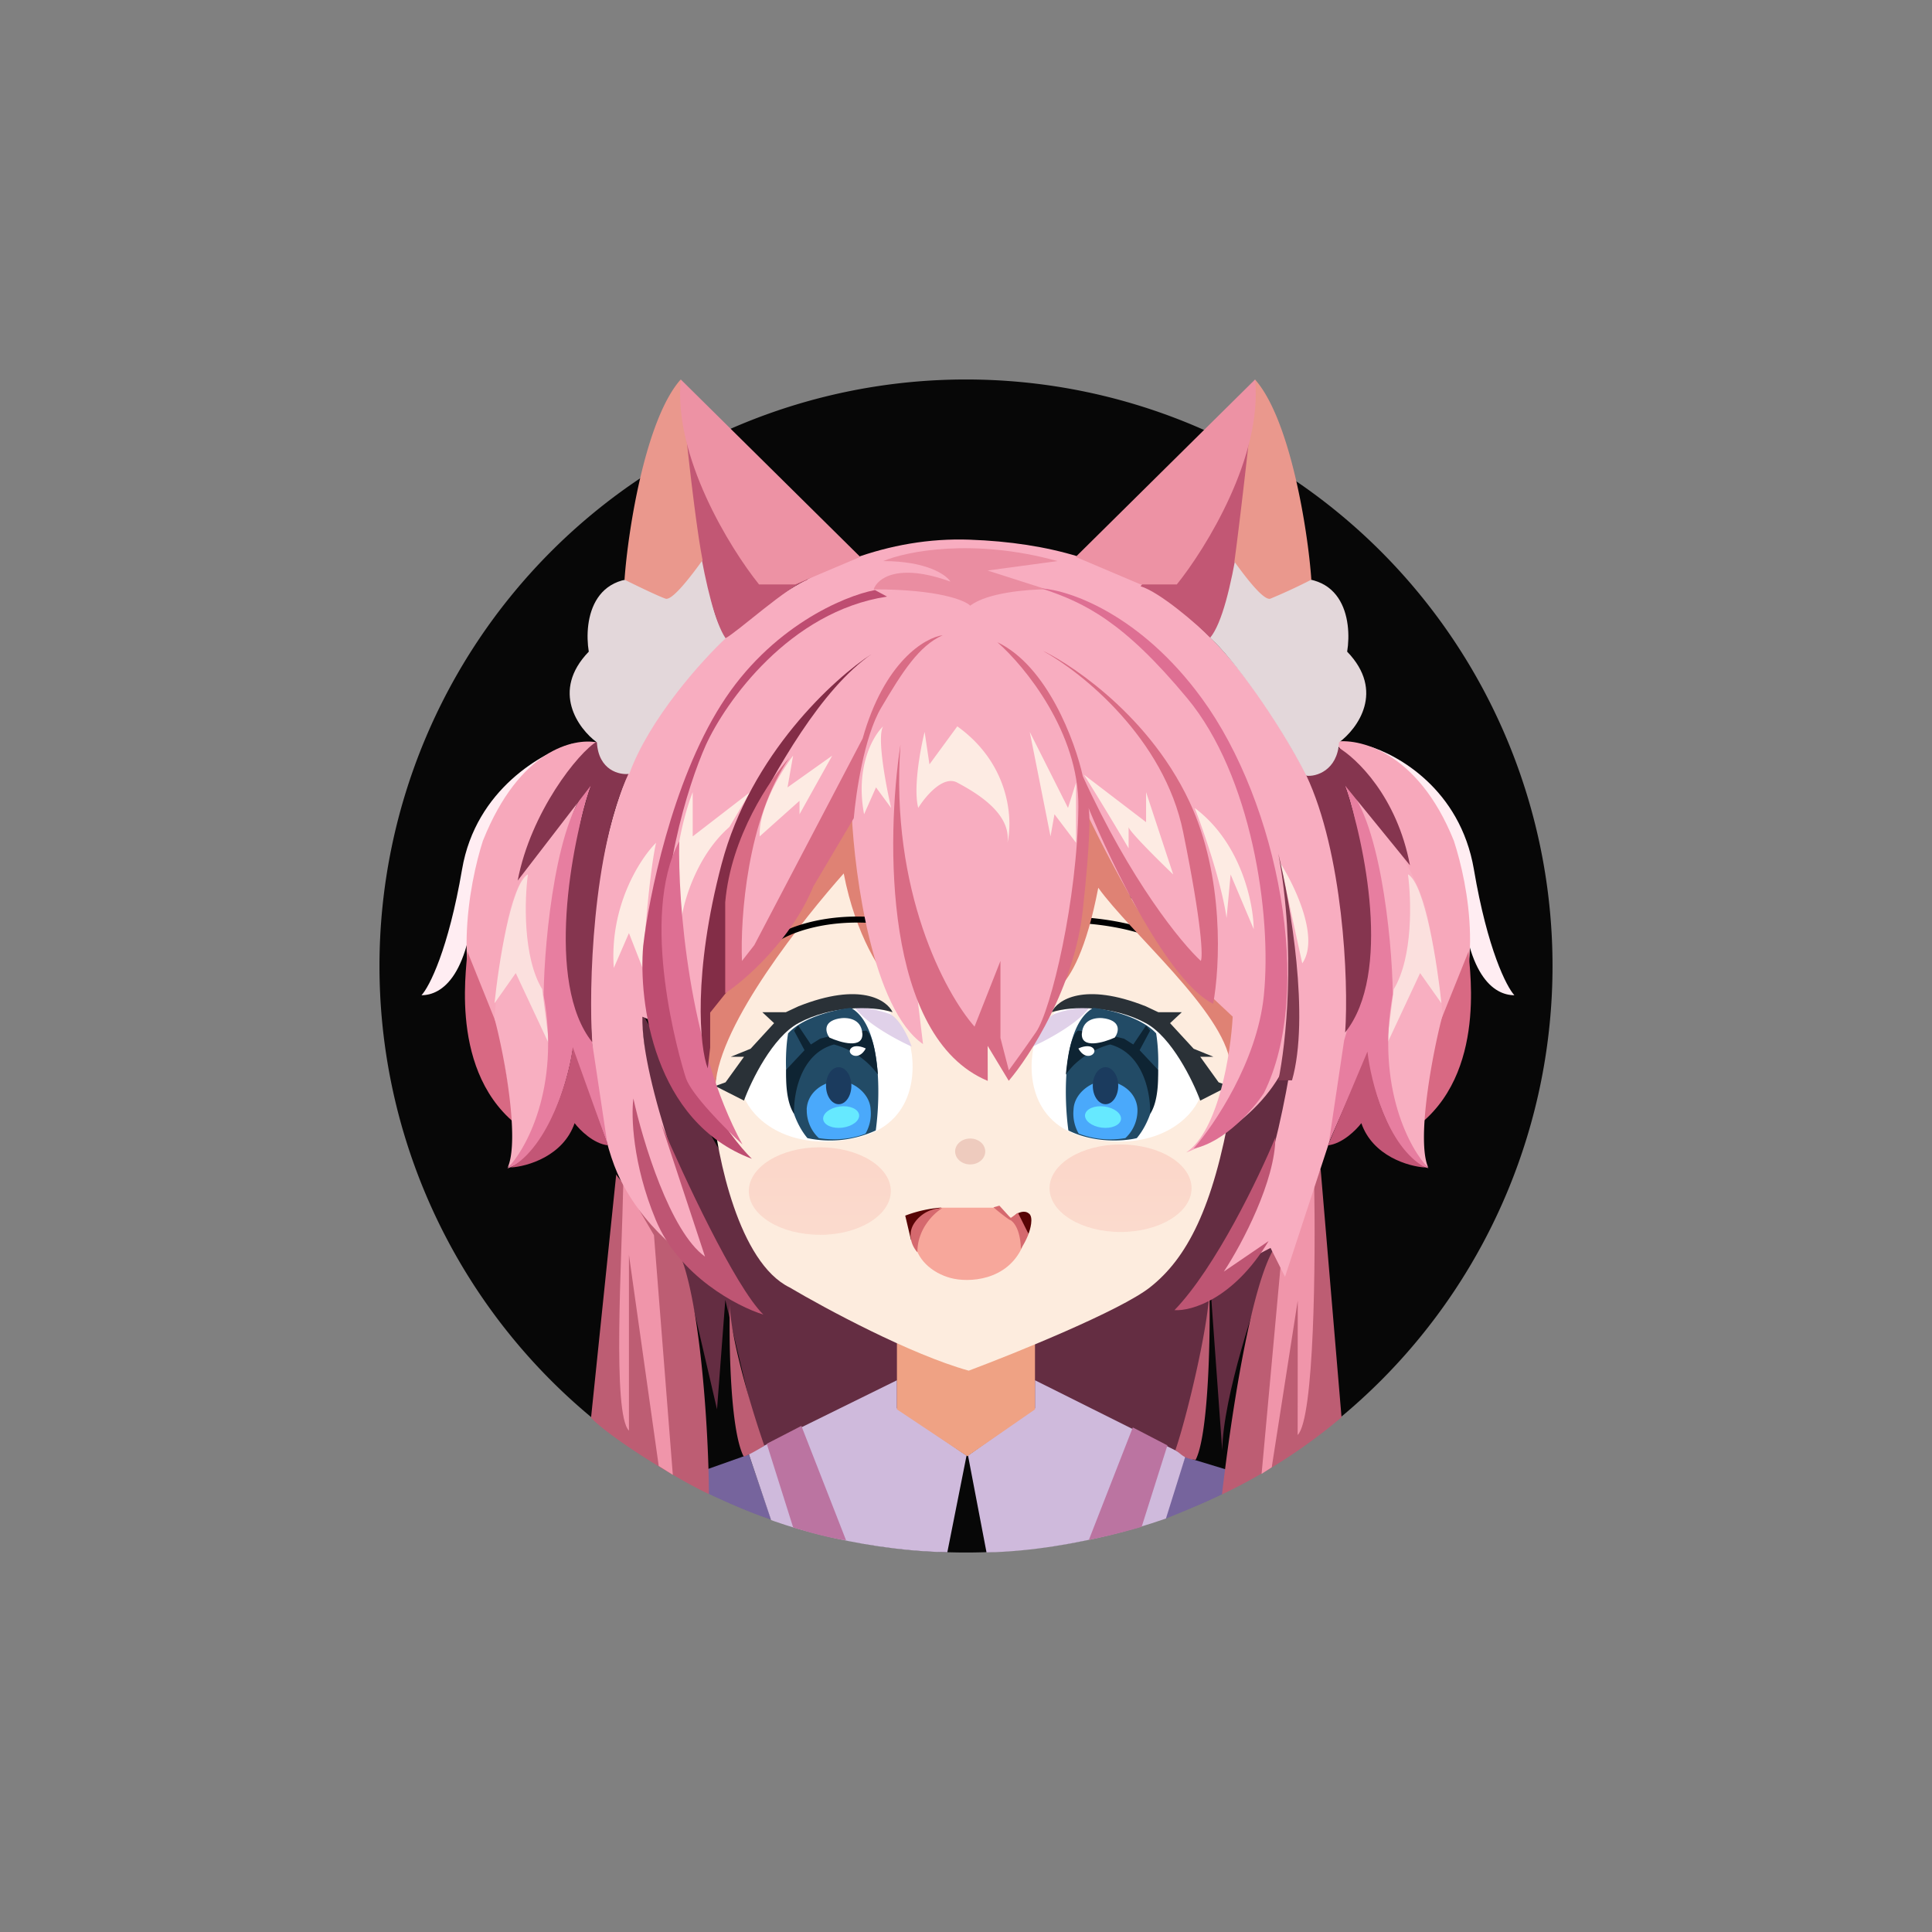<svg xmlns="http://www.w3.org/2000/svg" width="24" height="24" fill="none" viewBox="0 0 24 24"><rect x="0" y="0" width="24" height="24" fill="#808080" stroke="none"/><path fill="#070707" d="M12 19.286a7.286 7.286 0 1 0 0-14.572 7.286 7.286 0 0 0 0 14.572"/><path fill="#642D42" d="m9.01 16.148.433 1.811 5.19.07c.228-.2.364-1.48.402-2.062l.148 2.05c.009-.662.421-1.892.626-2.424l.262-1.268v-1.788l-1.116 1.856-.797 1.37-2.073.804-2.13-.702-1.048-1.63-.957-1.698.217 1.788.74 3.182z"/><path fill="#76649D" d="m9.303 18.068-.663.235.165.255s.462.22.776.32zM14.72 18.099l.671.204-.204.256c-.254.128-.736.318-.736.318z"/><path fill="#CFBADC" d="m11.142 17.146-1.843.908.28.829s.976.373 2.189.4l.239-1.202-.865-.588zM12.857 17.146l1.872.935-.245.782s-1.068.397-2.229.422l-.23-1.204.832-.588z"/><path fill="#BB74A1" d="m9.853 18.975-.328-1.04.43-.222.555 1.421c-.276-.036-.657-.16-.657-.16M14.182 18.967l.32-1.012-.43-.223-.546 1.398c.35-.07.656-.163.656-.163"/><path fill="#EFA284" d="M11.142 17.508v-.896h1.715v.896l-.841.582z"/><path fill="#FDECDE" d="m9.035 12.11 1.427-1.311h2.988l1.923 1.154-.085 1.803c-.218 1.25-.544 1.876-1.004 2.237-.368.288-1.653.81-2.25 1.034-.725-.202-1.786-.774-2.225-1.034-.63-.308-.9-1.62-.956-2.237z"/><path fill="#570405" d="m11.245 15.1.071.302.376-.401a1.6 1.6 0 0 0-.447.1"/><path fill="#F7A79B" d="M11.687 15.002h.66c.069.04.221.132.285.167s.071.23.067.322c-.191.42-.666.446-.893.384s-.43-.234-.448-.472c-.014-.19.213-.347.329-.402"/><path fill="#570405" d="M12.784 15.077c-.056-.049-.128-.013-.165.008l.156.246c.023-.057.065-.205.01-.254"/><path fill="#D5696E" d="M11.363 15.186c-.107.153-.023.31.033.37 0-.292.206-.487.31-.548a.42.42 0 0 0-.343.178M12.681 15.515a1 1 0 0 0 .096-.186l-.132-.264-.09.066-.14-.154-.074.021c.064.054.196.16.214.16.104.072.127.268.126.357"/><path fill="url(#CATGIRL__a)" d="M10.185 15.34c.486 0 .881-.244.881-.544s-.395-.544-.882-.544-.882.244-.882.544.395.543.883.543"/><path fill="url(#CATGIRL__b)" d="M13.92 15.304c.487 0 .882-.243.882-.543s-.395-.544-.882-.544-.882.244-.882.544.395.543.882.543"/><path fill="#EECBBE" d="M12.052 14.465c.104 0 .187-.072.187-.161s-.083-.161-.187-.161c-.103 0-.187.072-.187.16 0 .09.084.162.187.162"/><path fill="#fff" d="M10.557 14.154c.819-.138.835-.863.74-1.208l-.247-.372-.493-.155-.621.155-.621.544-.064.527c.094.227.488.647 1.306.509M13.594 14.154c-.818-.138-.834-.863-.74-1.208l.247-.372.493-.155.621.155.622.544.063.527c-.094.227-.487.647-1.306.509"/><path fill="#E0D1E9" d="M11.041 12.592a2 2 0 0 0-.429-.091c.117.196.524.415.713.5-.04-.115-.152-.358-.284-.41M13.11 12.592c.132-.051.341-.082.43-.091-.118.196-.524.415-.713.5.04-.115.151-.358.283-.41"/><path fill="#2A3137" d="M9.918 12.71c-.322.174-.585.714-.676.962l-.357-.181.128-.046.229-.317h-.165l.247-.1.292-.318-.146-.136h.292l.156-.073c.767-.305 1.099-.079 1.17.073-.257-.082-.768-.082-1.17.136M14.234 12.71c.321.174.584.714.676.962l.356-.181-.128-.046-.228-.317h.164l-.246-.1-.293-.318.146-.136h-.292l-.155-.073c-.768-.305-1.1-.079-1.17.073.256-.082.768-.082 1.17.136"/><path fill="#224B66" d="M10.03 14.138c-.305-.366-.287-1.02-.24-1.301.19-.207.598-.298.78-.317.387.215.367 1.105.309 1.523a1.35 1.35 0 0 1-.85.095M14.122 14.138c.305-.366.287-1.02.24-1.301-.19-.207-.599-.298-.78-.317-.387.215-.368 1.105-.31 1.523.33.164.704.132.85.095"/><path fill="#4AA9FB" d="M10.022 13.783a.47.47 0 0 0 .15.355c.267.044.498-.019.58-.056a.5.5 0 0 0 .063-.3c-.008-.205-.23-.362-.404-.354-.175.007-.382.134-.39.355M14.13 13.783a.47.47 0 0 1-.15.355 1.1 1.1 0 0 1-.58-.056.5.5 0 0 1-.064-.3c.008-.205.23-.362.405-.354.175.007.381.134.389.355"/><path fill="#66E9FF" d="M10.466 14.008c.123-.016.216-.087.206-.16-.01-.072-.117-.119-.24-.103s-.215.088-.206.16.117.119.24.103M13.685 14.008c-.123-.016-.215-.087-.206-.16.01-.072.117-.119.24-.103s.215.088.206.16-.117.119-.24.103"/><path fill="#1B3B5E" d="M10.419 13.717c.087 0 .157-.103.157-.23s-.07-.23-.157-.23c-.088 0-.158.103-.158.23s.07.23.158.23M13.733 13.717c-.087 0-.158-.103-.158-.23s.07-.23.158-.23c.087 0 .158.103.158.23s-.07.23-.158.23"/><path fill="#0E2433" d="M10.36 12.975c-.42.114-.505.623-.495.863-.104-.154-.103-.435-.098-.55l.227-.242-.13-.243.051-.064.158.236.115-.072c.207-.057.47-.09.575-.1.097.074.129.396.143.546a1 1 0 0 0-.546-.374M13.791 12.975c.42.114.505.623.496.863.103-.154.103-.434.098-.549l-.228-.243.13-.243-.05-.064-.159.236-.115-.072a4 4 0 0 0-.574-.1c-.098.074-.134.397-.149.547.155-.229.427-.347.551-.375"/><path fill="#fff" d="M10.712 12.839c-.011-.194-.2-.205-.294-.186-.201.04-.16.174-.115.236.141.064.42.144.41-.05M13.44 12.839c.01-.194.2-.205.294-.186.2.04.16.174.114.236-.14.064-.42.144-.409-.05M10.755 13.025c-.043-.022-.14-.052-.186 0-.058.064.093.17.186 0M13.396 13.025c.043-.022.14-.052.187 0 .057.064-.094.17-.187 0"/><path fill="#DF8274" d="M10.09 11.025c-.19.418-1.017 1.183-1.275 1.53l-.05.622.123.31c.041-.77 1.12-2.104 1.593-2.637.149.778.474 1.253.618 1.393-.346-.64-.474-1.7-.494-2.151-.09.147-.326.515-.516.933"/><path fill="#000" fill-rule="evenodd" d="M10.806 11.465c-.632-.036-1.044.153-1.167.247l-.046-.06c.14-.105.57-.298 1.217-.262zm3.032.052a3.4 3.4 0 0 0-.706-.052l-.004-.075c.164-.007.436.002.724.054.287.051.593.146.823.313l-.044.06c-.216-.157-.51-.249-.793-.3" clip-rule="evenodd"/><path fill="#DF8274" d="m15.333 12.545-.05.664c-.082-.647-1.246-1.628-1.64-2.181-.149.778-.34 1.1-.484 1.24.346-.64.33-1.794.351-2.244.09.146.337.685.527 1.103s.96 1.127 1.296 1.418"/><path fill="#BD5D73" d="M9.238 18.093c-.167-.325-.184-1.402-.171-1.9 0 .43.285 1.358.428 1.767-.073.045-.227.133-.257.133M14.853 18.134c.167-.326.184-1.631.17-2.13 0 .432-.28 1.602-.422 2.011.073.044.1.107.252.119M15.857 15.46c-.337.476-.593 2.38-.677 3.104a6.9 6.9 0 0 0 1.485-.958l-.26-3.087c-.045.092-.21.465-.548.941M8.358 15.412c.338.476.448 2.423.448 3.148-.435-.207-1.21-.69-1.464-.947l.313-3.025c.044.093.366.348.703.824"/><path fill="#F095AA" d="M16.12 17.826c.208-.206.223-2.174.205-3.133l-.382.651-.271 2.965.126-.082.323-2.07zM7.813 17.772c-.208-.207-.089-2.12-.07-3.079l.381.651.234 2.977-.175-.11-.37-2.623z"/><path fill="#F8ADC0" d="m16.505 14.21-.542 1.651-.18-.359-.687.36c.562-.503.896-2.21 1.003-3.07-.124.86-.954 1.374-1.364 1.525.405-.273.554-1.239.578-1.688l-.325-.305c-.376-.072-1.144-1.502-1.481-2.208 0 .919-.261 1.855-.37 2.208l-.253.557-.348.44-.2-.486-.292.243-.723-1.31.145 1.202c-.622-.43-.85-2.082-.885-2.854h-.235l-.235.7-1.03 1.364.235-2.334c-.563 1.164-.608 2.568-.56 3.124l-.776-.34c-.015.804.632 2.489.957 3.231-.265-.114-.882-.513-1.228-1.203-.434-.862-.56-3.214 0-4.812s2.33-3.214 4.335-3.142 3.124.952 4.172 2.89c.838 1.552.542 3.724.29 4.615"/><path fill="#FDEBE3" d="M7.625 12.024c-.055-.771.327-1.358.525-1.555-.08.355-.145 1.184-.168 1.555l-.169-.433zM8.467 11.404c-.182-.496.016-1.25.138-1.564v.55l.713-.55-.257.433c-.396.346-.561.898-.594 1.131M9.437 10.39c-.016-.346.27-.813.415-1.003l-.069.394.555-.394-.406.728v-.167zM10.734 10.115c-.111-.59.112-.974.237-1.092-.08.126.033.728.099 1.014l-.188-.256zM11.407 10.037c-.064-.245.026-.732.079-.945l.06.403.346-.472c.657.472.69 1.161.623 1.446.05-.373-.406-.63-.623-.747-.175-.095-.396.17-.486.315M13.05 10.39l-.258-1.298.475.944.1-.314v.747l-.268-.354zM14.02 10.538a39 39 0 0 0-.555-.915l.772.59V9.84l.337 1.023c-.185-.177-.554-.543-.554-.59zM15.237 11.404c-.063-.44-.29-1.095-.396-1.367.578.432.73 1.183.733 1.505l-.287-.679zM15.905 10.722c.182.285.49.932.272 1.245z"/><path fill="#EA8DA1" d="M13.137 6.97c-1.047-.29-1.88-.121-2.166 0 .54 0 .783.17.836.255-.66-.239-.911-.035-.954.096.798 0 1.133.135 1.2.203.207-.162.716-.203.945-.203l-.73-.234z"/><path fill="#BE4D71" d="M8.959 8.754c.61-.966 1.527-1.352 1.91-1.424l.15.081c-1.212.185-2.006 1.307-2.251 1.845-.219.488-.62 1.746-.478 2.874s.76 1.98 1.05 2.265c-1.222-.456-1.41-1.953-1.35-2.644.068-.597.357-2.032.969-2.997"/><path fill="#DE6F93" d="M9.223 14.217c-.672-1.227-.803-3.024-.785-3.768-.503.953 0 2.688.082 2.942.066.203.496.636.703.826"/><path fill="#832D47" d="M8.965 10.73c.359-1.358 1.397-2.306 1.87-2.61-.634.434-1.2 1.445-1.583 2.207-.306.609-.184 1.47-.23 2.002l-.2.25v.435l-.03.258c-.102-.26-.186-1.185.173-2.543"/><path fill="#D96C85" d="M10.716 9.174c.27-.957.776-1.254.995-1.283-.295.13-.503.457-.766.903-.21.356-.313 1.062-.339 1.37l-.503.848c-.272.662-.843 1.16-1.094 1.327v-1.13c.07-.819.561-1.538.798-1.796-.525.749-.612 1.995-.59 2.524l.153-.196zM12.27 13.427c-1.296-.54-1.263-3.01-1.084-4.177-.131 1.819.558 3.093.92 3.503l.322-.816v.957l.104.402c.051-.069.19-.26.34-.478.185-.272.513-1.642.524-2.795.009-.923-.667-1.748-1.006-2.045.621.296.966 1.233 1.061 1.664.595 1.305 1.226 2.074 1.466 2.295.026-.047.018-.433-.219-1.599-.236-1.166-1.258-1.987-1.74-2.251.198.087 1.27.707 1.817 1.87.438.931.38 2.063.295 2.513-.556-.277-1.26-1.73-1.548-2.434.019.07.025.392-.071 1.27-.105.957-.657 1.813-.92 2.12l-.262-.434z"/><path fill="#DE6F93" d="M14.93 8.676c-.76-1.042-1.644-1.345-1.991-1.366.54.178 1.02.413 1.811 1.366s1.053 2.668.95 3.69c-.082.817-.616 1.609-.873 1.902.39-.081.745-.493.874-.69.629-1.263.18-3.6-.771-4.902"/><path fill="#813A50" d="M16.05 13.42c.223-.78-.02-2.202-.17-2.816.223 1.2.093 2.377 0 2.816z"/><path fill="#BE5573" d="M8.758 15.61c-.434-.31-.775-1.438-.89-1.964-.028.212-.012.81.278 1.508.29.697 1.011 1.075 1.336 1.176-.356-.354-.993-1.725-1.267-2.366zM14.59 16.275c.512-.531 1.049-1.651 1.253-2.144 0 .53-.408 1.315-.64 1.665l.556-.379c-.434.72-.96.872-1.169.858"/><path fill="#FFEDF2" d="M5.74 10.799c-.171 1-.407 1.46-.504 1.564.252 0 .617-.238.668-1.377.04-.91.85-1.543 1.207-1.747-.357.104-1.2.558-1.371 1.56M18.309 10.799c.17 1 .407 1.46.503 1.564-.252 0-.617-.238-.667-1.377-.04-.91-.79-1.514-1.146-1.718.356.104 1.138.53 1.31 1.53"/><path fill="#F7A8BB" d="M6.002 10.437c.453-1.131 1.131-1.27 1.413-1.215-1.078.93-.997 2.846-1.274 3.829-.555-.832-.315-2.071-.14-2.614M18.061 10.446c-.453-1.131-1.205-1.283-1.486-1.229.877.955 1.342 2.912 1.325 3.796.572-.863.337-2.024.161-2.567"/><path fill="#D86983" d="M6.395 13.952c-.856-.713-.567-2.077-.592-2.14l.403 1.002zM17.654 13.952c.856-.713.567-2.077.592-2.14l-.403 1.002z"/><path fill="#F8AFC1" d="M6.307 11.424c.12-.65.738-1.422 1.032-1.727-.34.363-.667 1.978-.516 3.154.12.941-.294 1.493-.516 1.652.15-.34-.038-1.384-.164-1.85.012-.147.043-.578.164-1.229M17.742 11.424c-.12-.65-.755-1.436-1.05-1.741.34.363.685 1.992.534 3.168-.121.941.294 1.493.516 1.652-.151-.34.055-1.433.18-1.9a14 14 0 0 0-.18-1.179"/><path fill="#FBE0DE" d="M6.735 12.288c-.242-.4-.219-1.118-.177-1.427-.211.12-.365 1.118-.415 1.602l.264-.375.416.888zM17.314 12.288c.242-.4.218-1.118.176-1.427.212.12.365 1.118.416 1.602l-.265-.375-.415.888z"/><path fill="#E77EA0" d="M7.352 12.926c-.444-1.442-.185-2.728 0-3.191-.434.37-.59 1.91-.599 2.627.212 1.161-.229 1.932-.451 2.153.483-.15.756-1.084.81-1.464l.434 1.165zM16.697 12.926c.443-1.442.185-2.728 0-3.191.433.37.597 1.9.605 2.617-.212 1.161.22 1.938.443 2.159-.42-.074-.712-1.009-.767-1.389l-.47 1.07z"/><path fill="#C35676" d="M7.138 13.952c-.141.41-.588.539-.794.551.474-.26.73-1.124.771-1.495l.438 1.22c-.181-.02-.352-.192-.415-.276M16.911 13.952c.141.41.588.539.793.551-.473-.26-.675-1.068-.717-1.44l-.491 1.165c.18-.02.352-.192.415-.276"/><path fill="#85354F" d="M6.431 10.939c.161-.851.756-1.596.987-1.73l.393.395c-.453.962-.5 2.687-.454 3.342-.584-.73-.261-2.469-.018-3.186zM17.515 10.749c-.16-.852-.663-1.331-.893-1.465l-.396.345c.454.96.53 2.542.484 3.197.584-.73.243-2.349 0-3.066z"/><path fill="#E3D7DA" d="M7.415 9.222c.02.35.284.408.402.391.252-.69.907-1.415 1.209-1.695-.181-.23-.247-.74-.252-.962-.201-.08-.42.15-.503.276-.917-.24-1.02.475-.957.863-.474.49-.13.956.1 1.127M16.634 9.222c-.02.35-.288.43-.405.414-.37-.718-.9-1.44-1.201-1.72.18-.23.242-.739.246-.96.202-.08.42.15.504.276.917-.24 1.02.475.957.863.473.49.13.956-.1 1.127"/><path fill="#C25774" d="M9.013 7.928c-.263-.389-.445-1.878-.52-2.565l1.535 1.843c-.237.07-.861.64-1.015.722M15.034 7.921c.292-.353.447-1.871.522-2.558l-1.387 1.92c.237.071.707.476.865.638"/><path fill="#EA988D" d="M8.456 4.714c-.436.49-.655 1.87-.698 2.487.134.067.424.207.51.236.085.028.329-.298.46-.479-.088-.432-.224-1.674-.272-2.244M15.59 4.714c.436.49.657 1.87.7 2.487a7 7 0 0 1-.509.236c-.085.028-.316-.279-.447-.46.058-.417.208-1.693.256-2.263"/><path fill="#ED92A4" d="M10.686 6.918 8.457 4.714c-.095.953.609 2.094.972 2.546h.45zM13.363 6.918l2.228-2.204c.095.953-.608 2.094-.972 2.546h-.45z"/><defs><linearGradient id="CATGIRL__a" x1="12" x2="12" y1="5.365" y2="19.285" gradientUnits="userSpaceOnUse"><stop stop-color="#FDECDE"/><stop offset=".56" stop-color="#FAD1C4"/><stop offset="1" stop-color="#FDECDE"/></linearGradient><linearGradient id="CATGIRL__b" x1="12" x2="12" y1="5.366" y2="19.286" gradientUnits="userSpaceOnUse"><stop stop-color="#FDECDE"/><stop offset=".56" stop-color="#FAD1C4"/><stop offset="1" stop-color="#FDECDE"/></linearGradient></defs></svg>